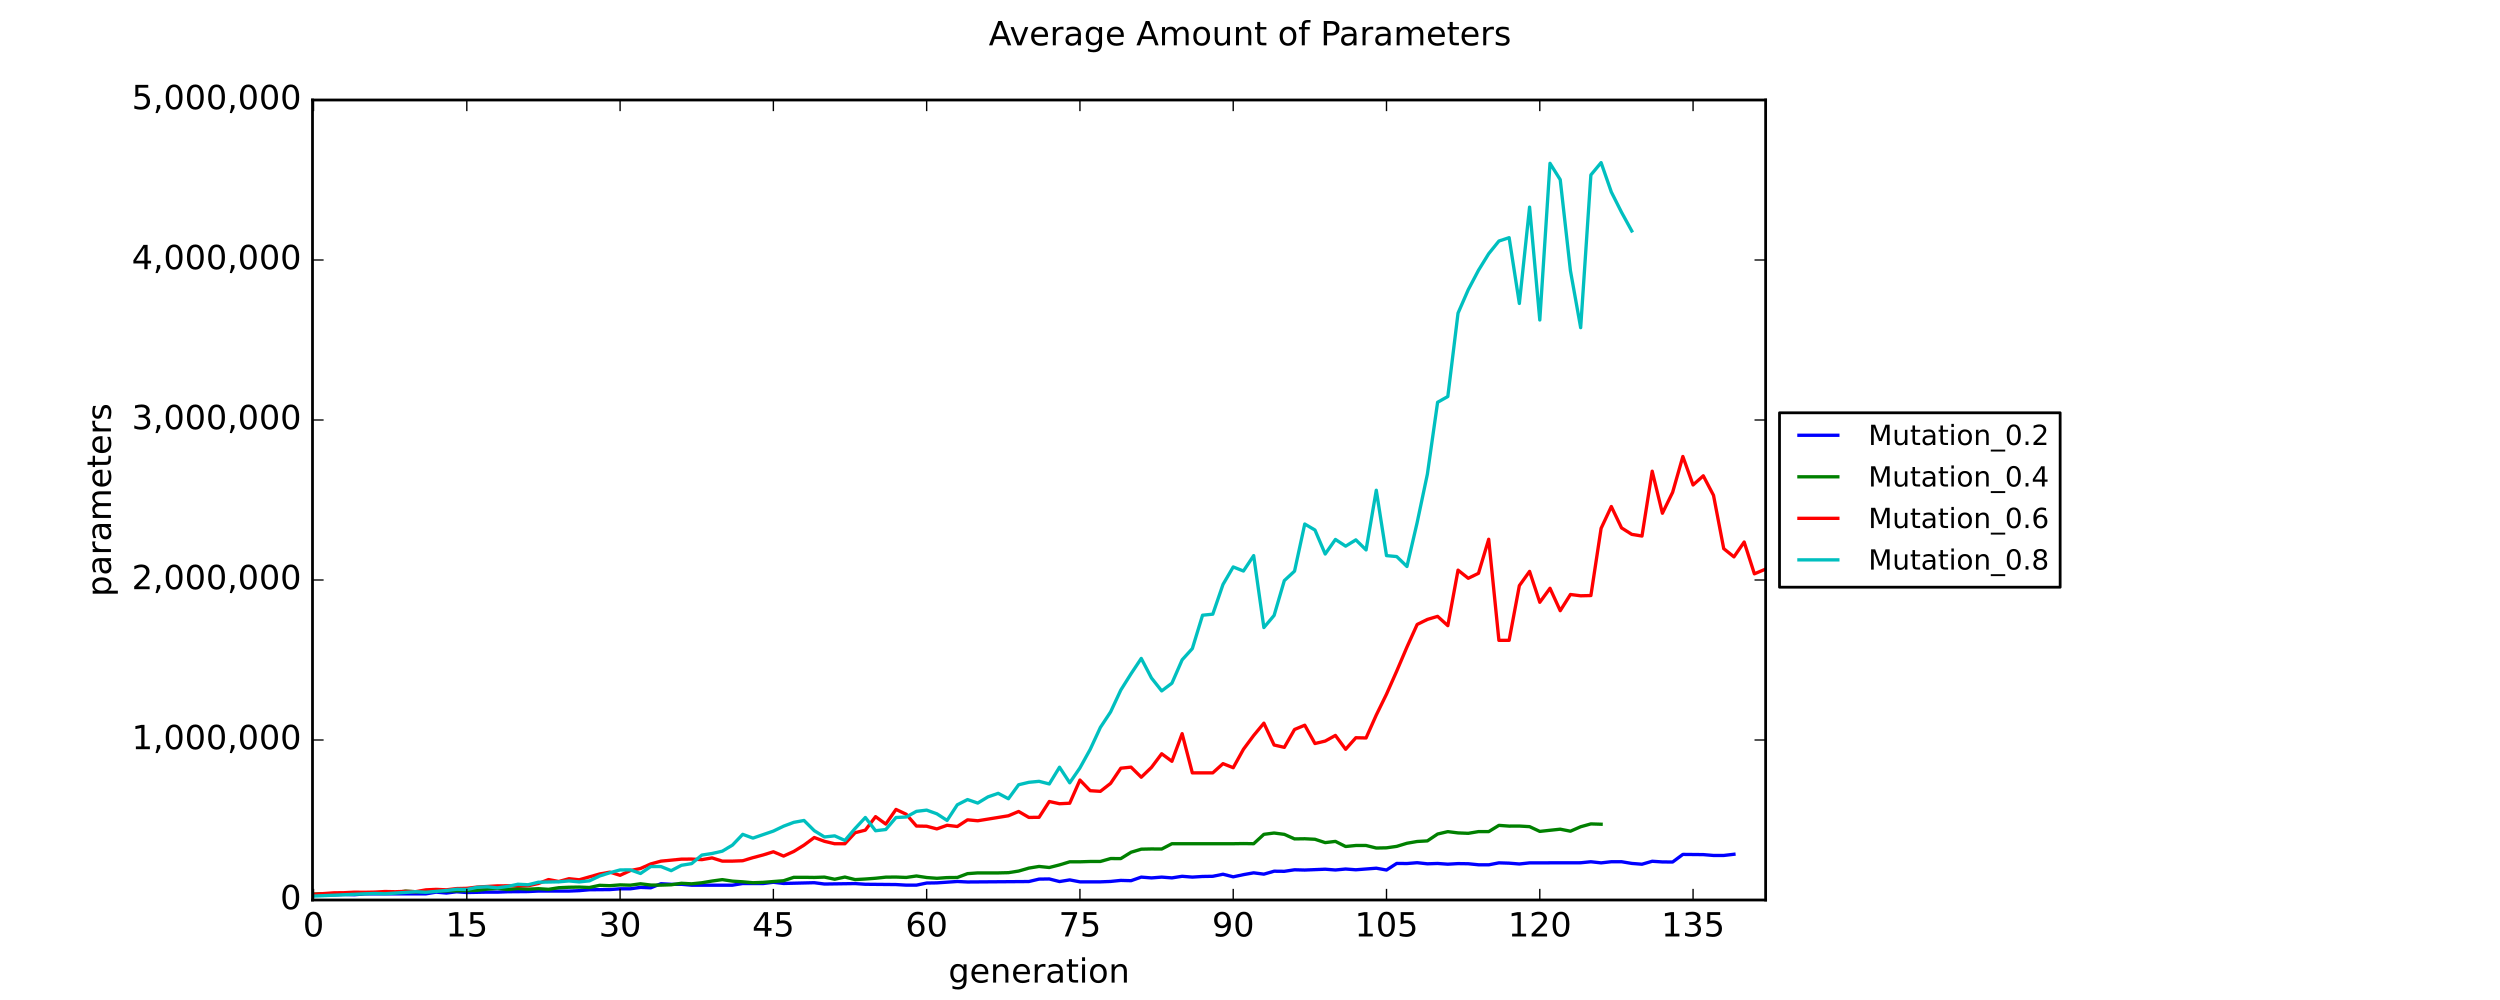 <?xml version="1.0" encoding="utf-8" standalone="no"?>
<!DOCTYPE svg PUBLIC "-//W3C//DTD SVG 1.1//EN"
  "http://www.w3.org/Graphics/SVG/1.1/DTD/svg11.dtd">
<!-- Created with matplotlib (https://matplotlib.org/) -->
<svg height="360pt" version="1.1" viewBox="0 0 900 360" width="900pt" xmlns="http://www.w3.org/2000/svg" xmlns:xlink="http://www.w3.org/1999/xlink">
 <defs>
  <style type="text/css">
*{stroke-linecap:butt;stroke-linejoin:round;}
  </style>
 </defs>
 <g id="figure_1">
  <g id="patch_1">
   <path d="M 0 360 
L 900 360 
L 900 0 
L 0 0 
z
" style="fill:#ffffff;"/>
  </g>
  <g id="axes_1">
   <g id="patch_2">
    <path d="M 112.5 324 
L 635.625 324 
L 635.625 36 
L 112.5 36 
z
" style="fill:#ffffff;"/>
   </g>
   <g id="line2d_1">
    <path clip-path="url(#pdfc9d9189a)" d="M 112.868 322.205 
L 116.547 322.006 
L 120.225 322.122 
L 123.904 321.995 
L 127.583 322.112 
L 131.262 321.791 
L 153.335 321.785 
L 157.013 321.168 
L 160.692 321.499 
L 164.371 321.039 
L 168.05 321.307 
L 175.407 321.159 
L 179.086 321.174 
L 182.765 321.026 
L 190.123 320.96 
L 193.801 320.782 
L 201.159 320.789 
L 204.838 320.782 
L 208.517 320.634 
L 212.195 320.312 
L 219.553 320.248 
L 223.232 319.971 
L 226.911 319.971 
L 230.589 319.453 
L 234.268 319.609 
L 237.947 318.14 
L 241.626 318.35 
L 245.305 318.35 
L 248.983 318.668 
L 263.699 318.66 
L 267.377 318.069 
L 274.735 318.075 
L 278.414 317.621 
L 282.093 318.044 
L 293.129 317.775 
L 296.808 318.25 
L 307.844 318.088 
L 311.523 318.334 
L 322.559 318.439 
L 326.238 318.65 
L 329.917 318.65 
L 333.596 317.892 
L 337.275 317.832 
L 344.632 317.335 
L 348.311 317.515 
L 370.384 317.351 
L 374.062 316.479 
L 377.741 316.423 
L 381.42 317.359 
L 385.099 316.763 
L 388.778 317.467 
L 396.135 317.467 
L 399.814 317.317 
L 403.493 316.945 
L 407.172 317.051 
L 410.85 315.76 
L 414.529 316.051 
L 418.208 315.76 
L 421.887 316.041 
L 425.566 315.464 
L 429.244 315.76 
L 432.923 315.527 
L 436.602 315.465 
L 440.281 314.725 
L 443.96 315.655 
L 447.638 314.875 
L 451.317 314.22 
L 454.996 314.693 
L 458.675 313.636 
L 462.354 313.676 
L 466.032 313.122 
L 469.711 313.218 
L 477.069 312.914 
L 480.748 313.192 
L 484.426 312.845 
L 488.105 313.12 
L 495.463 312.556 
L 499.142 313.206 
L 502.82 310.833 
L 506.499 310.872 
L 510.178 310.575 
L 513.857 310.971 
L 517.536 310.848 
L 521.214 311.106 
L 524.893 310.897 
L 528.572 310.95 
L 532.251 311.32 
L 535.93 311.339 
L 539.608 310.625 
L 543.287 310.74 
L 546.966 311.032 
L 550.645 310.635 
L 569.039 310.595 
L 572.718 310.233 
L 576.396 310.634 
L 580.075 310.222 
L 583.754 310.222 
L 587.433 310.832 
L 591.112 311.119 
L 594.79 310.055 
L 598.469 310.295 
L 602.148 310.324 
L 605.827 307.587 
L 613.184 307.659 
L 616.863 307.967 
L 620.542 307.967 
L 624.221 307.534 
L 624.221 307.534 
" style="fill:none;stroke:#0000ff;stroke-linecap:square;stroke-width:1.2;"/>
   </g>
   <g id="line2d_2">
    <path clip-path="url(#pdfc9d9189a)" d="M 112.868 321.877 
L 116.547 321.721 
L 120.225 321.733 
L 123.904 321.799 
L 127.583 321.747 
L 131.262 321.657 
L 134.941 321.546 
L 138.619 321.489 
L 142.298 321.375 
L 145.977 320.792 
L 149.656 321.033 
L 153.335 320.891 
L 157.013 320.692 
L 160.692 320.742 
L 164.371 320.687 
L 168.05 320.627 
L 171.729 320.544 
L 175.407 320.098 
L 179.086 319.863 
L 182.765 320.208 
L 186.444 319.896 
L 190.123 320.103 
L 193.801 319.926 
L 197.48 320.156 
L 201.159 319.582 
L 204.838 319.413 
L 208.517 319.352 
L 212.195 319.498 
L 215.874 318.714 
L 219.553 318.851 
L 223.232 318.558 
L 226.911 318.666 
L 230.589 318.162 
L 234.268 318.612 
L 237.947 318.648 
L 241.626 318.521 
L 245.305 317.98 
L 248.983 318.173 
L 252.662 317.795 
L 256.341 317.174 
L 260.02 316.666 
L 263.699 317.21 
L 267.377 317.45 
L 271.056 317.782 
L 274.735 317.65 
L 278.414 317.35 
L 282.093 317.062 
L 285.771 315.83 
L 289.45 315.83 
L 293.129 315.88 
L 296.808 315.76 
L 300.487 316.524 
L 304.165 315.738 
L 307.844 316.653 
L 311.523 316.444 
L 315.202 316.171 
L 318.881 315.775 
L 322.559 315.74 
L 326.238 315.881 
L 329.917 315.352 
L 333.596 315.905 
L 337.275 316.187 
L 340.953 315.929 
L 344.632 315.892 
L 348.311 314.509 
L 351.99 314.249 
L 355.669 314.249 
L 359.347 314.249 
L 363.026 314.159 
L 366.705 313.582 
L 370.384 312.516 
L 374.062 311.921 
L 377.741 312.3 
L 381.42 311.365 
L 385.099 310.251 
L 388.778 310.251 
L 392.456 310.133 
L 396.135 310.124 
L 399.814 309.081 
L 403.493 309.09 
L 407.172 306.81 
L 410.85 305.703 
L 414.529 305.62 
L 418.208 305.652 
L 421.887 303.74 
L 425.566 303.74 
L 429.244 303.74 
L 432.923 303.74 
L 436.602 303.74 
L 440.281 303.74 
L 443.96 303.74 
L 447.638 303.684 
L 451.317 303.74 
L 454.996 300.36 
L 458.675 299.888 
L 462.354 300.368 
L 466.032 302.006 
L 469.711 301.951 
L 473.39 302.138 
L 477.069 303.339 
L 480.748 302.903 
L 484.426 304.74 
L 488.105 304.376 
L 491.784 304.376 
L 495.463 305.291 
L 499.142 305.214 
L 502.82 304.693 
L 506.499 303.574 
L 510.178 302.935 
L 513.857 302.72 
L 517.536 300.249 
L 521.214 299.387 
L 524.893 299.847 
L 528.572 299.997 
L 532.251 299.376 
L 535.93 299.385 
L 539.608 297.132 
L 543.287 297.398 
L 546.966 297.38 
L 550.645 297.591 
L 554.324 299.303 
L 558.002 298.9 
L 561.681 298.507 
L 565.36 299.233 
L 569.039 297.629 
L 572.718 296.607 
L 576.396 296.723 
" style="fill:none;stroke:#008000;stroke-linecap:square;stroke-width:1.2;"/>
   </g>
   <g id="line2d_3">
    <path clip-path="url(#pdfc9d9189a)" d="M 112.868 321.963 
L 120.225 321.415 
L 123.904 321.372 
L 127.583 321.186 
L 131.262 321.224 
L 134.941 321.148 
L 138.619 320.947 
L 142.298 321.021 
L 145.977 320.898 
L 149.656 321.003 
L 153.335 320.348 
L 157.013 320.173 
L 160.692 320.334 
L 164.371 319.888 
L 168.05 319.804 
L 171.729 319.35 
L 179.086 318.911 
L 190.123 318.865 
L 193.801 318.072 
L 197.48 316.64 
L 201.159 317.341 
L 204.838 316.331 
L 208.517 316.724 
L 215.874 314.631 
L 219.553 313.969 
L 223.232 315.107 
L 226.911 313.409 
L 230.589 312.658 
L 234.268 311.014 
L 237.947 310.013 
L 245.305 309.295 
L 248.983 309.266 
L 252.662 309.47 
L 256.341 308.843 
L 260.02 310.003 
L 263.699 310.003 
L 267.377 309.865 
L 271.056 308.754 
L 274.735 307.781 
L 278.414 306.638 
L 282.093 308.186 
L 285.771 306.516 
L 289.45 304.242 
L 293.129 301.508 
L 296.808 302.878 
L 300.487 303.751 
L 304.165 303.751 
L 307.844 299.773 
L 311.523 298.853 
L 315.202 293.994 
L 318.881 296.671 
L 322.559 291.394 
L 326.238 293.128 
L 329.917 297.376 
L 333.596 297.446 
L 337.275 298.408 
L 340.953 297.098 
L 344.632 297.538 
L 348.311 295.136 
L 351.99 295.475 
L 363.026 293.68 
L 366.705 292.13 
L 370.384 294.266 
L 374.062 294.231 
L 377.741 288.541 
L 381.42 289.343 
L 385.099 289.159 
L 388.778 280.818 
L 392.456 284.651 
L 396.135 284.884 
L 399.814 282.012 
L 403.493 276.555 
L 407.172 276.168 
L 410.85 279.799 
L 414.529 276.258 
L 418.208 271.353 
L 421.887 274.069 
L 425.566 264.125 
L 429.244 278.24 
L 436.602 278.223 
L 440.281 274.913 
L 443.96 276.375 
L 447.638 269.735 
L 451.317 264.779 
L 454.996 260.343 
L 458.675 268.203 
L 462.354 269.049 
L 466.032 262.613 
L 469.711 261.077 
L 473.39 267.667 
L 477.069 266.785 
L 480.748 264.753 
L 484.426 269.742 
L 488.105 265.584 
L 491.784 265.665 
L 495.463 257.404 
L 499.142 249.894 
L 502.82 241.59 
L 506.499 232.951 
L 510.178 224.806 
L 513.857 222.992 
L 517.536 221.889 
L 521.214 225.232 
L 524.893 205.255 
L 528.572 208.182 
L 532.251 206.401 
L 535.93 194.136 
L 539.608 230.526 
L 543.287 230.519 
L 546.966 210.834 
L 550.645 205.7 
L 554.324 216.822 
L 558.002 211.782 
L 561.681 219.855 
L 565.36 214.017 
L 569.039 214.485 
L 572.718 214.396 
L 576.396 190.203 
L 580.075 182.353 
L 583.754 190.046 
L 587.433 192.368 
L 591.112 192.977 
L 594.79 169.638 
L 598.469 184.763 
L 602.148 177.222 
L 605.827 164.339 
L 609.506 174.585 
L 613.184 171.289 
L 616.863 178.319 
L 620.542 197.514 
L 624.221 200.473 
L 627.9 195.13 
L 631.578 206.573 
L 635.257 205.032 
L 635.257 205.032 
" style="fill:none;stroke:#ff0000;stroke-linecap:square;stroke-width:1.2;"/>
   </g>
   <g id="line2d_4">
    <path clip-path="url(#pdfc9d9189a)" d="M 112.868 322.596 
L 131.262 321.774 
L 134.941 321.661 
L 138.619 321.759 
L 149.656 321.024 
L 153.335 321.215 
L 160.692 320.584 
L 164.371 320.131 
L 168.05 320.211 
L 171.729 319.437 
L 175.407 319.249 
L 179.086 319.629 
L 182.765 319.114 
L 186.444 318.327 
L 190.123 318.506 
L 193.801 317.601 
L 201.159 317.458 
L 204.838 317.141 
L 208.517 317.488 
L 212.195 317.109 
L 215.874 315.353 
L 219.553 314.191 
L 223.232 313.176 
L 226.911 313.148 
L 230.589 314.453 
L 234.268 311.953 
L 237.947 311.965 
L 241.626 313.433 
L 245.305 311.51 
L 248.983 310.905 
L 252.662 307.826 
L 256.341 307.253 
L 260.02 306.429 
L 263.699 304.226 
L 267.377 300.365 
L 271.056 301.722 
L 278.414 299.191 
L 282.093 297.422 
L 285.771 296.042 
L 289.45 295.372 
L 293.129 299.04 
L 296.808 301.307 
L 300.487 300.909 
L 304.165 302.555 
L 307.844 298.244 
L 311.523 294.3 
L 315.202 299.065 
L 318.881 298.629 
L 322.559 294.301 
L 326.238 294.116 
L 329.917 292.086 
L 333.596 291.642 
L 337.275 292.971 
L 340.953 295.355 
L 344.632 289.718 
L 348.311 287.845 
L 351.99 289.105 
L 355.669 286.877 
L 359.347 285.599 
L 363.026 287.546 
L 366.705 282.514 
L 370.384 281.633 
L 374.062 281.278 
L 377.741 282.221 
L 381.42 276.201 
L 385.099 281.806 
L 388.778 276.446 
L 392.456 269.804 
L 396.135 261.874 
L 399.814 256.296 
L 403.493 248.417 
L 407.172 242.56 
L 410.85 237.035 
L 414.529 244.077 
L 418.208 248.724 
L 421.887 245.952 
L 425.566 237.551 
L 429.244 233.477 
L 432.923 221.48 
L 436.602 221.099 
L 440.281 210.398 
L 443.96 204.102 
L 447.638 205.567 
L 451.317 200.023 
L 454.996 225.917 
L 458.675 221.551 
L 462.354 209.013 
L 466.032 205.609 
L 469.711 188.647 
L 473.39 190.813 
L 477.069 199.442 
L 480.748 194.202 
L 484.426 196.611 
L 488.105 194.353 
L 491.784 197.969 
L 495.463 176.492 
L 499.142 200.02 
L 502.82 200.367 
L 506.499 203.938 
L 510.178 188.109 
L 513.857 170.698 
L 517.536 144.822 
L 521.214 142.746 
L 524.893 112.724 
L 528.572 104.291 
L 532.251 97.306 
L 535.93 91.339 
L 539.608 86.774 
L 543.287 85.563 
L 546.966 109.236 
L 550.645 74.57 
L 554.324 115.193 
L 558.002 58.798 
L 561.681 64.678 
L 565.36 97.479 
L 569.039 117.948 
L 572.718 62.974 
L 576.396 58.551 
L 580.075 69.121 
L 583.754 76.424 
L 587.433 83.135 
L 587.433 83.135 
" style="fill:none;stroke:#00bfbf;stroke-linecap:square;stroke-width:1.2;"/>
   </g>
   <g id="patch_3">
    <path d="M 112.5 324 
L 112.5 36 
" style="fill:none;stroke:#000000;stroke-linecap:square;stroke-linejoin:miter;"/>
   </g>
   <g id="patch_4">
    <path d="M 635.625 324 
L 635.625 36 
" style="fill:none;stroke:#000000;stroke-linecap:square;stroke-linejoin:miter;"/>
   </g>
   <g id="patch_5">
    <path d="M 112.5 324 
L 635.625 324 
" style="fill:none;stroke:#000000;stroke-linecap:square;stroke-linejoin:miter;"/>
   </g>
   <g id="patch_6">
    <path d="M 112.5 36 
L 635.625 36 
" style="fill:none;stroke:#000000;stroke-linecap:square;stroke-linejoin:miter;"/>
   </g>
   <g id="matplotlib.axis_1">
    <g id="xtick_1">
     <g id="line2d_5">
      <defs>
       <path d="M 0 0 
L 0 -4 
" id="m0ec2e1ab84" style="stroke:#000000;stroke-width:0.5;"/>
      </defs>
      <g>
       <use style="stroke:#000000;stroke-width:0.5;" x="112.868" xlink:href="#m0ec2e1ab84" y="324"/>
      </g>
     </g>
     <g id="line2d_6">
      <defs>
       <path d="M 0 0 
L 0 4 
" id="m2a62e73810" style="stroke:#000000;stroke-width:0.5;"/>
      </defs>
      <g>
       <use style="stroke:#000000;stroke-width:0.5;" x="112.868" xlink:href="#m2a62e73810" y="36"/>
      </g>
     </g>
     <g id="text_1">
      <!-- 0 -->
      <defs>
       <path d="M 31.781 66.406 
Q 24.172 66.406 20.328 58.906 
Q 16.5 51.422 16.5 36.375 
Q 16.5 21.391 20.328 13.891 
Q 24.172 6.391 31.781 6.391 
Q 39.453 6.391 43.281 13.891 
Q 47.125 21.391 47.125 36.375 
Q 47.125 51.422 43.281 58.906 
Q 39.453 66.406 31.781 66.406 
z
M 31.781 74.219 
Q 44.047 74.219 50.516 64.516 
Q 56.984 54.828 56.984 36.375 
Q 56.984 17.969 50.516 8.266 
Q 44.047 -1.422 31.781 -1.422 
Q 19.531 -1.422 13.062 8.266 
Q 6.594 17.969 6.594 36.375 
Q 6.594 54.828 13.062 64.516 
Q 19.531 74.219 31.781 74.219 
z
" id="DejaVuSans-48"/>
      </defs>
      <g transform="translate(109.05 337.118)scale(0.12 -0.12)">
       <use xlink:href="#DejaVuSans-48"/>
      </g>
     </g>
    </g>
    <g id="xtick_2">
     <g id="line2d_7">
      <g>
       <use style="stroke:#000000;stroke-width:0.5;" x="168.05" xlink:href="#m0ec2e1ab84" y="324"/>
      </g>
     </g>
     <g id="line2d_8">
      <g>
       <use style="stroke:#000000;stroke-width:0.5;" x="168.05" xlink:href="#m2a62e73810" y="36"/>
      </g>
     </g>
     <g id="text_2">
      <!-- 15 -->
      <defs>
       <path d="M 12.406 8.297 
L 28.516 8.297 
L 28.516 63.922 
L 10.984 60.406 
L 10.984 69.391 
L 28.422 72.906 
L 38.281 72.906 
L 38.281 8.297 
L 54.391 8.297 
L 54.391 0 
L 12.406 0 
z
" id="DejaVuSans-49"/>
       <path d="M 10.797 72.906 
L 49.516 72.906 
L 49.516 64.594 
L 19.828 64.594 
L 19.828 46.734 
Q 21.969 47.469 24.109 47.828 
Q 26.266 48.188 28.422 48.188 
Q 40.625 48.188 47.75 41.5 
Q 54.891 34.812 54.891 23.391 
Q 54.891 11.625 47.562 5.094 
Q 40.234 -1.422 26.906 -1.422 
Q 22.312 -1.422 17.547 -0.641 
Q 12.797 0.141 7.719 1.703 
L 7.719 11.625 
Q 12.109 9.234 16.797 8.062 
Q 21.484 6.891 26.703 6.891 
Q 35.156 6.891 40.078 11.328 
Q 45.016 15.766 45.016 23.391 
Q 45.016 31 40.078 35.438 
Q 35.156 39.891 26.703 39.891 
Q 22.75 39.891 18.812 39.016 
Q 14.891 38.141 10.797 36.281 
z
" id="DejaVuSans-53"/>
      </defs>
      <g transform="translate(160.415 337.118)scale(0.12 -0.12)">
       <use xlink:href="#DejaVuSans-49"/>
       <use x="63.623" xlink:href="#DejaVuSans-53"/>
      </g>
     </g>
    </g>
    <g id="xtick_3">
     <g id="line2d_9">
      <g>
       <use style="stroke:#000000;stroke-width:0.5;" x="223.232" xlink:href="#m0ec2e1ab84" y="324"/>
      </g>
     </g>
     <g id="line2d_10">
      <g>
       <use style="stroke:#000000;stroke-width:0.5;" x="223.232" xlink:href="#m2a62e73810" y="36"/>
      </g>
     </g>
     <g id="text_3">
      <!-- 30 -->
      <defs>
       <path d="M 40.578 39.312 
Q 47.656 37.797 51.625 33 
Q 55.609 28.219 55.609 21.188 
Q 55.609 10.406 48.188 4.484 
Q 40.766 -1.422 27.094 -1.422 
Q 22.516 -1.422 17.656 -0.516 
Q 12.797 0.391 7.625 2.203 
L 7.625 11.719 
Q 11.719 9.328 16.594 8.109 
Q 21.484 6.891 26.812 6.891 
Q 36.078 6.891 40.938 10.547 
Q 45.797 14.203 45.797 21.188 
Q 45.797 27.641 41.281 31.266 
Q 36.766 34.906 28.719 34.906 
L 20.219 34.906 
L 20.219 43.016 
L 29.109 43.016 
Q 36.375 43.016 40.234 45.922 
Q 44.094 48.828 44.094 54.297 
Q 44.094 59.906 40.109 62.906 
Q 36.141 65.922 28.719 65.922 
Q 24.656 65.922 20.016 65.031 
Q 15.375 64.156 9.812 62.312 
L 9.812 71.094 
Q 15.438 72.656 20.344 73.438 
Q 25.25 74.219 29.594 74.219 
Q 40.828 74.219 47.359 69.109 
Q 53.906 64.016 53.906 55.328 
Q 53.906 49.266 50.438 45.094 
Q 46.969 40.922 40.578 39.312 
z
" id="DejaVuSans-51"/>
      </defs>
      <g transform="translate(215.597 337.118)scale(0.12 -0.12)">
       <use xlink:href="#DejaVuSans-51"/>
       <use x="63.623" xlink:href="#DejaVuSans-48"/>
      </g>
     </g>
    </g>
    <g id="xtick_4">
     <g id="line2d_11">
      <g>
       <use style="stroke:#000000;stroke-width:0.5;" x="278.414" xlink:href="#m0ec2e1ab84" y="324"/>
      </g>
     </g>
     <g id="line2d_12">
      <g>
       <use style="stroke:#000000;stroke-width:0.5;" x="278.414" xlink:href="#m2a62e73810" y="36"/>
      </g>
     </g>
     <g id="text_4">
      <!-- 45 -->
      <defs>
       <path d="M 37.797 64.312 
L 12.891 25.391 
L 37.797 25.391 
z
M 35.203 72.906 
L 47.609 72.906 
L 47.609 25.391 
L 58.016 25.391 
L 58.016 17.188 
L 47.609 17.188 
L 47.609 0 
L 37.797 0 
L 37.797 17.188 
L 4.891 17.188 
L 4.891 26.703 
z
" id="DejaVuSans-52"/>
      </defs>
      <g transform="translate(270.779 337.118)scale(0.12 -0.12)">
       <use xlink:href="#DejaVuSans-52"/>
       <use x="63.623" xlink:href="#DejaVuSans-53"/>
      </g>
     </g>
    </g>
    <g id="xtick_5">
     <g id="line2d_13">
      <g>
       <use style="stroke:#000000;stroke-width:0.5;" x="333.596" xlink:href="#m0ec2e1ab84" y="324"/>
      </g>
     </g>
     <g id="line2d_14">
      <g>
       <use style="stroke:#000000;stroke-width:0.5;" x="333.596" xlink:href="#m2a62e73810" y="36"/>
      </g>
     </g>
     <g id="text_5">
      <!-- 60 -->
      <defs>
       <path d="M 33.016 40.375 
Q 26.375 40.375 22.484 35.828 
Q 18.609 31.297 18.609 23.391 
Q 18.609 15.531 22.484 10.953 
Q 26.375 6.391 33.016 6.391 
Q 39.656 6.391 43.531 10.953 
Q 47.406 15.531 47.406 23.391 
Q 47.406 31.297 43.531 35.828 
Q 39.656 40.375 33.016 40.375 
z
M 52.594 71.297 
L 52.594 62.312 
Q 48.875 64.062 45.094 64.984 
Q 41.312 65.922 37.594 65.922 
Q 27.828 65.922 22.672 59.328 
Q 17.531 52.734 16.797 39.406 
Q 19.672 43.656 24.016 45.922 
Q 28.375 48.188 33.594 48.188 
Q 44.578 48.188 50.953 41.516 
Q 57.328 34.859 57.328 23.391 
Q 57.328 12.156 50.688 5.359 
Q 44.047 -1.422 33.016 -1.422 
Q 20.359 -1.422 13.672 8.266 
Q 6.984 17.969 6.984 36.375 
Q 6.984 53.656 15.188 63.938 
Q 23.391 74.219 37.203 74.219 
Q 40.922 74.219 44.703 73.484 
Q 48.484 72.75 52.594 71.297 
z
" id="DejaVuSans-54"/>
      </defs>
      <g transform="translate(325.961 337.118)scale(0.12 -0.12)">
       <use xlink:href="#DejaVuSans-54"/>
       <use x="63.623" xlink:href="#DejaVuSans-48"/>
      </g>
     </g>
    </g>
    <g id="xtick_6">
     <g id="line2d_15">
      <g>
       <use style="stroke:#000000;stroke-width:0.5;" x="388.778" xlink:href="#m0ec2e1ab84" y="324"/>
      </g>
     </g>
     <g id="line2d_16">
      <g>
       <use style="stroke:#000000;stroke-width:0.5;" x="388.778" xlink:href="#m2a62e73810" y="36"/>
      </g>
     </g>
     <g id="text_6">
      <!-- 75 -->
      <defs>
       <path d="M 8.203 72.906 
L 55.078 72.906 
L 55.078 68.703 
L 28.609 0 
L 18.312 0 
L 43.219 64.594 
L 8.203 64.594 
z
" id="DejaVuSans-55"/>
      </defs>
      <g transform="translate(381.143 337.118)scale(0.12 -0.12)">
       <use xlink:href="#DejaVuSans-55"/>
       <use x="63.623" xlink:href="#DejaVuSans-53"/>
      </g>
     </g>
    </g>
    <g id="xtick_7">
     <g id="line2d_17">
      <g>
       <use style="stroke:#000000;stroke-width:0.5;" x="443.96" xlink:href="#m0ec2e1ab84" y="324"/>
      </g>
     </g>
     <g id="line2d_18">
      <g>
       <use style="stroke:#000000;stroke-width:0.5;" x="443.96" xlink:href="#m2a62e73810" y="36"/>
      </g>
     </g>
     <g id="text_7">
      <!-- 90 -->
      <defs>
       <path d="M 10.984 1.516 
L 10.984 10.5 
Q 14.703 8.734 18.5 7.812 
Q 22.312 6.891 25.984 6.891 
Q 35.75 6.891 40.891 13.453 
Q 46.047 20.016 46.781 33.406 
Q 43.953 29.203 39.594 26.953 
Q 35.25 24.703 29.984 24.703 
Q 19.047 24.703 12.672 31.312 
Q 6.297 37.938 6.297 49.422 
Q 6.297 60.641 12.938 67.422 
Q 19.578 74.219 30.609 74.219 
Q 43.266 74.219 49.922 64.516 
Q 56.594 54.828 56.594 36.375 
Q 56.594 19.141 48.406 8.859 
Q 40.234 -1.422 26.422 -1.422 
Q 22.703 -1.422 18.891 -0.688 
Q 15.094 0.047 10.984 1.516 
z
M 30.609 32.422 
Q 37.25 32.422 41.125 36.953 
Q 45.016 41.5 45.016 49.422 
Q 45.016 57.281 41.125 61.844 
Q 37.25 66.406 30.609 66.406 
Q 23.969 66.406 20.094 61.844 
Q 16.219 57.281 16.219 49.422 
Q 16.219 41.5 20.094 36.953 
Q 23.969 32.422 30.609 32.422 
z
" id="DejaVuSans-57"/>
      </defs>
      <g transform="translate(436.325 337.118)scale(0.12 -0.12)">
       <use xlink:href="#DejaVuSans-57"/>
       <use x="63.623" xlink:href="#DejaVuSans-48"/>
      </g>
     </g>
    </g>
    <g id="xtick_8">
     <g id="line2d_19">
      <g>
       <use style="stroke:#000000;stroke-width:0.5;" x="499.142" xlink:href="#m0ec2e1ab84" y="324"/>
      </g>
     </g>
     <g id="line2d_20">
      <g>
       <use style="stroke:#000000;stroke-width:0.5;" x="499.142" xlink:href="#m2a62e73810" y="36"/>
      </g>
     </g>
     <g id="text_8">
      <!-- 105 -->
      <g transform="translate(487.689 337.118)scale(0.12 -0.12)">
       <use xlink:href="#DejaVuSans-49"/>
       <use x="63.623" xlink:href="#DejaVuSans-48"/>
       <use x="127.246" xlink:href="#DejaVuSans-53"/>
      </g>
     </g>
    </g>
    <g id="xtick_9">
     <g id="line2d_21">
      <g>
       <use style="stroke:#000000;stroke-width:0.5;" x="554.324" xlink:href="#m0ec2e1ab84" y="324"/>
      </g>
     </g>
     <g id="line2d_22">
      <g>
       <use style="stroke:#000000;stroke-width:0.5;" x="554.324" xlink:href="#m2a62e73810" y="36"/>
      </g>
     </g>
     <g id="text_9">
      <!-- 120 -->
      <defs>
       <path d="M 19.188 8.297 
L 53.609 8.297 
L 53.609 0 
L 7.328 0 
L 7.328 8.297 
Q 12.938 14.109 22.625 23.891 
Q 32.328 33.688 34.812 36.531 
Q 39.547 41.844 41.422 45.531 
Q 43.312 49.219 43.312 52.781 
Q 43.312 58.594 39.234 62.25 
Q 35.156 65.922 28.609 65.922 
Q 23.969 65.922 18.812 64.312 
Q 13.672 62.703 7.812 59.422 
L 7.812 69.391 
Q 13.766 71.781 18.938 73 
Q 24.125 74.219 28.422 74.219 
Q 39.75 74.219 46.484 68.547 
Q 53.219 62.891 53.219 53.422 
Q 53.219 48.922 51.531 44.891 
Q 49.859 40.875 45.406 35.406 
Q 44.188 33.984 37.641 27.219 
Q 31.109 20.453 19.188 8.297 
z
" id="DejaVuSans-50"/>
      </defs>
      <g transform="translate(542.871 337.118)scale(0.12 -0.12)">
       <use xlink:href="#DejaVuSans-49"/>
       <use x="63.623" xlink:href="#DejaVuSans-50"/>
       <use x="127.246" xlink:href="#DejaVuSans-48"/>
      </g>
     </g>
    </g>
    <g id="xtick_10">
     <g id="line2d_23">
      <g>
       <use style="stroke:#000000;stroke-width:0.5;" x="609.506" xlink:href="#m0ec2e1ab84" y="324"/>
      </g>
     </g>
     <g id="line2d_24">
      <g>
       <use style="stroke:#000000;stroke-width:0.5;" x="609.506" xlink:href="#m2a62e73810" y="36"/>
      </g>
     </g>
     <g id="text_10">
      <!-- 135 -->
      <g transform="translate(598.053 337.118)scale(0.12 -0.12)">
       <use xlink:href="#DejaVuSans-49"/>
       <use x="63.623" xlink:href="#DejaVuSans-51"/>
       <use x="127.246" xlink:href="#DejaVuSans-53"/>
      </g>
     </g>
    </g>
    <g id="text_11">
     <!-- generation -->
     <defs>
      <path d="M 45.406 27.984 
Q 45.406 37.75 41.375 43.109 
Q 37.359 48.484 30.078 48.484 
Q 22.859 48.484 18.828 43.109 
Q 14.797 37.75 14.797 27.984 
Q 14.797 18.266 18.828 12.891 
Q 22.859 7.516 30.078 7.516 
Q 37.359 7.516 41.375 12.891 
Q 45.406 18.266 45.406 27.984 
z
M 54.391 6.781 
Q 54.391 -7.172 48.188 -13.984 
Q 42 -20.797 29.203 -20.797 
Q 24.469 -20.797 20.266 -20.094 
Q 16.062 -19.391 12.109 -17.922 
L 12.109 -9.188 
Q 16.062 -11.328 19.922 -12.344 
Q 23.781 -13.375 27.781 -13.375 
Q 36.625 -13.375 41.016 -8.766 
Q 45.406 -4.156 45.406 5.172 
L 45.406 9.625 
Q 42.625 4.781 38.281 2.391 
Q 33.938 0 27.875 0 
Q 17.828 0 11.672 7.656 
Q 5.516 15.328 5.516 27.984 
Q 5.516 40.672 11.672 48.328 
Q 17.828 56 27.875 56 
Q 33.938 56 38.281 53.609 
Q 42.625 51.219 45.406 46.391 
L 45.406 54.688 
L 54.391 54.688 
z
" id="DejaVuSans-103"/>
      <path d="M 56.203 29.594 
L 56.203 25.203 
L 14.891 25.203 
Q 15.484 15.922 20.484 11.062 
Q 25.484 6.203 34.422 6.203 
Q 39.594 6.203 44.453 7.469 
Q 49.312 8.734 54.109 11.281 
L 54.109 2.781 
Q 49.266 0.734 44.188 -0.344 
Q 39.109 -1.422 33.891 -1.422 
Q 20.797 -1.422 13.156 6.188 
Q 5.516 13.812 5.516 26.812 
Q 5.516 40.234 12.766 48.109 
Q 20.016 56 32.328 56 
Q 43.359 56 49.781 48.891 
Q 56.203 41.797 56.203 29.594 
z
M 47.219 32.234 
Q 47.125 39.594 43.094 43.984 
Q 39.062 48.391 32.422 48.391 
Q 24.906 48.391 20.391 44.141 
Q 15.875 39.891 15.188 32.172 
z
" id="DejaVuSans-101"/>
      <path d="M 54.891 33.016 
L 54.891 0 
L 45.906 0 
L 45.906 32.719 
Q 45.906 40.484 42.875 44.328 
Q 39.844 48.188 33.797 48.188 
Q 26.516 48.188 22.312 43.547 
Q 18.109 38.922 18.109 30.906 
L 18.109 0 
L 9.078 0 
L 9.078 54.688 
L 18.109 54.688 
L 18.109 46.188 
Q 21.344 51.125 25.703 53.562 
Q 30.078 56 35.797 56 
Q 45.219 56 50.047 50.172 
Q 54.891 44.344 54.891 33.016 
z
" id="DejaVuSans-110"/>
      <path d="M 41.109 46.297 
Q 39.594 47.172 37.812 47.578 
Q 36.031 48 33.891 48 
Q 26.266 48 22.188 43.047 
Q 18.109 38.094 18.109 28.812 
L 18.109 0 
L 9.078 0 
L 9.078 54.688 
L 18.109 54.688 
L 18.109 46.188 
Q 20.953 51.172 25.484 53.578 
Q 30.031 56 36.531 56 
Q 37.453 56 38.578 55.875 
Q 39.703 55.766 41.062 55.516 
z
" id="DejaVuSans-114"/>
      <path d="M 34.281 27.484 
Q 23.391 27.484 19.188 25 
Q 14.984 22.516 14.984 16.5 
Q 14.984 11.719 18.141 8.906 
Q 21.297 6.109 26.703 6.109 
Q 34.188 6.109 38.703 11.406 
Q 43.219 16.703 43.219 25.484 
L 43.219 27.484 
z
M 52.203 31.203 
L 52.203 0 
L 43.219 0 
L 43.219 8.297 
Q 40.141 3.328 35.547 0.953 
Q 30.953 -1.422 24.312 -1.422 
Q 15.922 -1.422 10.953 3.297 
Q 6 8.016 6 15.922 
Q 6 25.141 12.172 29.828 
Q 18.359 34.516 30.609 34.516 
L 43.219 34.516 
L 43.219 35.406 
Q 43.219 41.609 39.141 45 
Q 35.062 48.391 27.688 48.391 
Q 23 48.391 18.547 47.266 
Q 14.109 46.141 10.016 43.891 
L 10.016 52.203 
Q 14.938 54.109 19.578 55.047 
Q 24.219 56 28.609 56 
Q 40.484 56 46.344 49.844 
Q 52.203 43.703 52.203 31.203 
z
" id="DejaVuSans-97"/>
      <path d="M 18.312 70.219 
L 18.312 54.688 
L 36.812 54.688 
L 36.812 47.703 
L 18.312 47.703 
L 18.312 18.016 
Q 18.312 11.328 20.141 9.422 
Q 21.969 7.516 27.594 7.516 
L 36.812 7.516 
L 36.812 0 
L 27.594 0 
Q 17.188 0 13.234 3.875 
Q 9.281 7.766 9.281 18.016 
L 9.281 47.703 
L 2.688 47.703 
L 2.688 54.688 
L 9.281 54.688 
L 9.281 70.219 
z
" id="DejaVuSans-116"/>
      <path d="M 9.422 54.688 
L 18.406 54.688 
L 18.406 0 
L 9.422 0 
z
M 9.422 75.984 
L 18.406 75.984 
L 18.406 64.594 
L 9.422 64.594 
z
" id="DejaVuSans-105"/>
      <path d="M 30.609 48.391 
Q 23.391 48.391 19.188 42.75 
Q 14.984 37.109 14.984 27.297 
Q 14.984 17.484 19.156 11.844 
Q 23.344 6.203 30.609 6.203 
Q 37.797 6.203 41.984 11.859 
Q 46.188 17.531 46.188 27.297 
Q 46.188 37.016 41.984 42.703 
Q 37.797 48.391 30.609 48.391 
z
M 30.609 56 
Q 42.328 56 49.016 48.375 
Q 55.719 40.766 55.719 27.297 
Q 55.719 13.875 49.016 6.219 
Q 42.328 -1.422 30.609 -1.422 
Q 18.844 -1.422 12.172 6.219 
Q 5.516 13.875 5.516 27.297 
Q 5.516 40.766 12.172 48.375 
Q 18.844 56 30.609 56 
z
" id="DejaVuSans-111"/>
     </defs>
     <g transform="translate(341.431 353.732)scale(0.12 -0.12)">
      <use xlink:href="#DejaVuSans-103"/>
      <use x="63.477" xlink:href="#DejaVuSans-101"/>
      <use x="125" xlink:href="#DejaVuSans-110"/>
      <use x="188.379" xlink:href="#DejaVuSans-101"/>
      <use x="249.902" xlink:href="#DejaVuSans-114"/>
      <use x="291.016" xlink:href="#DejaVuSans-97"/>
      <use x="352.295" xlink:href="#DejaVuSans-116"/>
      <use x="391.504" xlink:href="#DejaVuSans-105"/>
      <use x="419.287" xlink:href="#DejaVuSans-111"/>
      <use x="480.469" xlink:href="#DejaVuSans-110"/>
     </g>
    </g>
   </g>
   <g id="matplotlib.axis_2">
    <g id="ytick_1">
     <g id="line2d_25">
      <defs>
       <path d="M 0 0 
L 4 0 
" id="m9e96b02908" style="stroke:#000000;stroke-width:0.5;"/>
      </defs>
      <g>
       <use style="stroke:#000000;stroke-width:0.5;" x="112.5" xlink:href="#m9e96b02908" y="324"/>
      </g>
     </g>
     <g id="line2d_26">
      <defs>
       <path d="M 0 0 
L -4 0 
" id="m149ab54b55" style="stroke:#000000;stroke-width:0.5;"/>
      </defs>
      <g>
       <use style="stroke:#000000;stroke-width:0.5;" x="635.625" xlink:href="#m149ab54b55" y="324"/>
      </g>
     </g>
     <g id="text_12">
      <!-- 0 -->
      <g transform="translate(100.865 327.311)scale(0.12 -0.12)">
       <use xlink:href="#DejaVuSans-48"/>
      </g>
     </g>
    </g>
    <g id="ytick_2">
     <g id="line2d_27">
      <g>
       <use style="stroke:#000000;stroke-width:0.5;" x="112.5" xlink:href="#m9e96b02908" y="266.4"/>
      </g>
     </g>
     <g id="line2d_28">
      <g>
       <use style="stroke:#000000;stroke-width:0.5;" x="635.625" xlink:href="#m149ab54b55" y="266.4"/>
      </g>
     </g>
     <g id="text_13">
      <!-- 1,000,000 -->
      <defs>
       <path d="M 11.719 12.406 
L 22.016 12.406 
L 22.016 4 
L 14.016 -11.625 
L 7.719 -11.625 
L 11.719 4 
z
" id="DejaVuSans-44"/>
      </defs>
      <g transform="translate(47.428 269.711)scale(0.12 -0.12)">
       <use xlink:href="#DejaVuSans-49"/>
       <use x="63.623" xlink:href="#DejaVuSans-44"/>
       <use x="95.41" xlink:href="#DejaVuSans-48"/>
       <use x="159.033" xlink:href="#DejaVuSans-48"/>
       <use x="222.656" xlink:href="#DejaVuSans-48"/>
       <use x="286.279" xlink:href="#DejaVuSans-44"/>
       <use x="318.066" xlink:href="#DejaVuSans-48"/>
       <use x="381.689" xlink:href="#DejaVuSans-48"/>
       <use x="445.312" xlink:href="#DejaVuSans-48"/>
      </g>
     </g>
    </g>
    <g id="ytick_3">
     <g id="line2d_29">
      <g>
       <use style="stroke:#000000;stroke-width:0.5;" x="112.5" xlink:href="#m9e96b02908" y="208.8"/>
      </g>
     </g>
     <g id="line2d_30">
      <g>
       <use style="stroke:#000000;stroke-width:0.5;" x="635.625" xlink:href="#m149ab54b55" y="208.8"/>
      </g>
     </g>
     <g id="text_14">
      <!-- 2,000,000 -->
      <g transform="translate(47.428 212.111)scale(0.12 -0.12)">
       <use xlink:href="#DejaVuSans-50"/>
       <use x="63.623" xlink:href="#DejaVuSans-44"/>
       <use x="95.41" xlink:href="#DejaVuSans-48"/>
       <use x="159.033" xlink:href="#DejaVuSans-48"/>
       <use x="222.656" xlink:href="#DejaVuSans-48"/>
       <use x="286.279" xlink:href="#DejaVuSans-44"/>
       <use x="318.066" xlink:href="#DejaVuSans-48"/>
       <use x="381.689" xlink:href="#DejaVuSans-48"/>
       <use x="445.312" xlink:href="#DejaVuSans-48"/>
      </g>
     </g>
    </g>
    <g id="ytick_4">
     <g id="line2d_31">
      <g>
       <use style="stroke:#000000;stroke-width:0.5;" x="112.5" xlink:href="#m9e96b02908" y="151.2"/>
      </g>
     </g>
     <g id="line2d_32">
      <g>
       <use style="stroke:#000000;stroke-width:0.5;" x="635.625" xlink:href="#m149ab54b55" y="151.2"/>
      </g>
     </g>
     <g id="text_15">
      <!-- 3,000,000 -->
      <g transform="translate(47.428 154.511)scale(0.12 -0.12)">
       <use xlink:href="#DejaVuSans-51"/>
       <use x="63.623" xlink:href="#DejaVuSans-44"/>
       <use x="95.41" xlink:href="#DejaVuSans-48"/>
       <use x="159.033" xlink:href="#DejaVuSans-48"/>
       <use x="222.656" xlink:href="#DejaVuSans-48"/>
       <use x="286.279" xlink:href="#DejaVuSans-44"/>
       <use x="318.066" xlink:href="#DejaVuSans-48"/>
       <use x="381.689" xlink:href="#DejaVuSans-48"/>
       <use x="445.312" xlink:href="#DejaVuSans-48"/>
      </g>
     </g>
    </g>
    <g id="ytick_5">
     <g id="line2d_33">
      <g>
       <use style="stroke:#000000;stroke-width:0.5;" x="112.5" xlink:href="#m9e96b02908" y="93.6"/>
      </g>
     </g>
     <g id="line2d_34">
      <g>
       <use style="stroke:#000000;stroke-width:0.5;" x="635.625" xlink:href="#m149ab54b55" y="93.6"/>
      </g>
     </g>
     <g id="text_16">
      <!-- 4,000,000 -->
      <g transform="translate(47.428 96.911)scale(0.12 -0.12)">
       <use xlink:href="#DejaVuSans-52"/>
       <use x="63.623" xlink:href="#DejaVuSans-44"/>
       <use x="95.41" xlink:href="#DejaVuSans-48"/>
       <use x="159.033" xlink:href="#DejaVuSans-48"/>
       <use x="222.656" xlink:href="#DejaVuSans-48"/>
       <use x="286.279" xlink:href="#DejaVuSans-44"/>
       <use x="318.066" xlink:href="#DejaVuSans-48"/>
       <use x="381.689" xlink:href="#DejaVuSans-48"/>
       <use x="445.312" xlink:href="#DejaVuSans-48"/>
      </g>
     </g>
    </g>
    <g id="ytick_6">
     <g id="line2d_35">
      <g>
       <use style="stroke:#000000;stroke-width:0.5;" x="112.5" xlink:href="#m9e96b02908" y="36"/>
      </g>
     </g>
     <g id="line2d_36">
      <g>
       <use style="stroke:#000000;stroke-width:0.5;" x="635.625" xlink:href="#m149ab54b55" y="36"/>
      </g>
     </g>
     <g id="text_17">
      <!-- 5,000,000 -->
      <g transform="translate(47.428 39.311)scale(0.12 -0.12)">
       <use xlink:href="#DejaVuSans-53"/>
       <use x="63.623" xlink:href="#DejaVuSans-44"/>
       <use x="95.41" xlink:href="#DejaVuSans-48"/>
       <use x="159.033" xlink:href="#DejaVuSans-48"/>
       <use x="222.656" xlink:href="#DejaVuSans-48"/>
       <use x="286.279" xlink:href="#DejaVuSans-44"/>
       <use x="318.066" xlink:href="#DejaVuSans-48"/>
       <use x="381.689" xlink:href="#DejaVuSans-48"/>
       <use x="445.312" xlink:href="#DejaVuSans-48"/>
      </g>
     </g>
    </g>
    <g id="text_18">
     <!-- parameters -->
     <defs>
      <path d="M 18.109 8.203 
L 18.109 -20.797 
L 9.078 -20.797 
L 9.078 54.688 
L 18.109 54.688 
L 18.109 46.391 
Q 20.953 51.266 25.266 53.625 
Q 29.594 56 35.594 56 
Q 45.562 56 51.781 48.094 
Q 58.016 40.188 58.016 27.297 
Q 58.016 14.406 51.781 6.484 
Q 45.562 -1.422 35.594 -1.422 
Q 29.594 -1.422 25.266 0.953 
Q 20.953 3.328 18.109 8.203 
z
M 48.688 27.297 
Q 48.688 37.203 44.609 42.844 
Q 40.531 48.484 33.406 48.484 
Q 26.266 48.484 22.188 42.844 
Q 18.109 37.203 18.109 27.297 
Q 18.109 17.391 22.188 11.75 
Q 26.266 6.109 33.406 6.109 
Q 40.531 6.109 44.609 11.75 
Q 48.688 17.391 48.688 27.297 
z
" id="DejaVuSans-112"/>
      <path d="M 52 44.188 
Q 55.375 50.25 60.062 53.125 
Q 64.75 56 71.094 56 
Q 79.641 56 84.281 50.016 
Q 88.922 44.047 88.922 33.016 
L 88.922 0 
L 79.891 0 
L 79.891 32.719 
Q 79.891 40.578 77.094 44.375 
Q 74.312 48.188 68.609 48.188 
Q 61.625 48.188 57.562 43.547 
Q 53.516 38.922 53.516 30.906 
L 53.516 0 
L 44.484 0 
L 44.484 32.719 
Q 44.484 40.625 41.703 44.406 
Q 38.922 48.188 33.109 48.188 
Q 26.219 48.188 22.156 43.531 
Q 18.109 38.875 18.109 30.906 
L 18.109 0 
L 9.078 0 
L 9.078 54.688 
L 18.109 54.688 
L 18.109 46.188 
Q 21.188 51.219 25.484 53.609 
Q 29.781 56 35.688 56 
Q 41.656 56 45.828 52.969 
Q 50 49.953 52 44.188 
z
" id="DejaVuSans-109"/>
      <path d="M 44.281 53.078 
L 44.281 44.578 
Q 40.484 46.531 36.375 47.5 
Q 32.281 48.484 27.875 48.484 
Q 21.188 48.484 17.844 46.438 
Q 14.5 44.391 14.5 40.281 
Q 14.5 37.156 16.891 35.375 
Q 19.281 33.594 26.516 31.984 
L 29.594 31.297 
Q 39.156 29.25 43.188 25.516 
Q 47.219 21.781 47.219 15.094 
Q 47.219 7.469 41.188 3.016 
Q 35.156 -1.422 24.609 -1.422 
Q 20.219 -1.422 15.453 -0.562 
Q 10.688 0.297 5.422 2 
L 5.422 11.281 
Q 10.406 8.688 15.234 7.391 
Q 20.062 6.109 24.812 6.109 
Q 31.156 6.109 34.562 8.281 
Q 37.984 10.453 37.984 14.406 
Q 37.984 18.062 35.516 20.016 
Q 33.062 21.969 24.703 23.781 
L 21.578 24.516 
Q 13.234 26.266 9.516 29.906 
Q 5.812 33.547 5.812 39.891 
Q 5.812 47.609 11.281 51.797 
Q 16.75 56 26.812 56 
Q 31.781 56 36.172 55.266 
Q 40.578 54.547 44.281 53.078 
z
" id="DejaVuSans-115"/>
     </defs>
     <g transform="translate(39.932 214.802)rotate(-90)scale(0.12 -0.12)">
      <use xlink:href="#DejaVuSans-112"/>
      <use x="63.477" xlink:href="#DejaVuSans-97"/>
      <use x="124.756" xlink:href="#DejaVuSans-114"/>
      <use x="165.869" xlink:href="#DejaVuSans-97"/>
      <use x="227.148" xlink:href="#DejaVuSans-109"/>
      <use x="324.561" xlink:href="#DejaVuSans-101"/>
      <use x="386.084" xlink:href="#DejaVuSans-116"/>
      <use x="425.293" xlink:href="#DejaVuSans-101"/>
      <use x="486.816" xlink:href="#DejaVuSans-114"/>
      <use x="527.93" xlink:href="#DejaVuSans-115"/>
     </g>
    </g>
   </g>
   <g id="legend_1">
    <g id="patch_7">
     <path d="M 640.623 211.4 
L 741.654 211.4 
L 741.654 148.6 
L 640.623 148.6 
z
" style="fill:#ffffff;stroke:#000000;stroke-linejoin:miter;"/>
    </g>
    <g id="line2d_37">
     <path d="M 647.62 156.695 
L 661.615 156.695 
" style="fill:none;stroke:#0000ff;stroke-linecap:square;stroke-width:1.2;"/>
    </g>
    <g id="line2d_38"/>
    <g id="text_19">
     <!-- Mutation_0.2 -->
     <defs>
      <path d="M 9.812 72.906 
L 24.516 72.906 
L 43.109 23.297 
L 61.812 72.906 
L 76.516 72.906 
L 76.516 0 
L 66.891 0 
L 66.891 64.016 
L 48.094 14.016 
L 38.188 14.016 
L 19.391 64.016 
L 19.391 0 
L 9.812 0 
z
" id="DejaVuSans-77"/>
      <path d="M 8.5 21.578 
L 8.5 54.688 
L 17.484 54.688 
L 17.484 21.922 
Q 17.484 14.156 20.5 10.266 
Q 23.531 6.391 29.594 6.391 
Q 36.859 6.391 41.078 11.031 
Q 45.312 15.672 45.312 23.688 
L 45.312 54.688 
L 54.297 54.688 
L 54.297 0 
L 45.312 0 
L 45.312 8.406 
Q 42.047 3.422 37.719 1 
Q 33.406 -1.422 27.688 -1.422 
Q 18.266 -1.422 13.375 4.438 
Q 8.5 10.297 8.5 21.578 
z
M 31.109 56 
z
" id="DejaVuSans-117"/>
      <path d="M 50.984 -16.609 
L 50.984 -23.578 
L -0.984 -23.578 
L -0.984 -16.609 
z
" id="DejaVuSans-95"/>
      <path d="M 10.688 12.406 
L 21 12.406 
L 21 0 
L 10.688 0 
z
" id="DejaVuSans-46"/>
     </defs>
     <g transform="translate(672.61 160.194)scale(0.1 -0.1)">
      <use xlink:href="#DejaVuSans-77"/>
      <use x="86.279" xlink:href="#DejaVuSans-117"/>
      <use x="149.658" xlink:href="#DejaVuSans-116"/>
      <use x="188.867" xlink:href="#DejaVuSans-97"/>
      <use x="250.146" xlink:href="#DejaVuSans-116"/>
      <use x="289.355" xlink:href="#DejaVuSans-105"/>
      <use x="317.139" xlink:href="#DejaVuSans-111"/>
      <use x="378.32" xlink:href="#DejaVuSans-110"/>
      <use x="441.699" xlink:href="#DejaVuSans-95"/>
      <use x="491.699" xlink:href="#DejaVuSans-48"/>
      <use x="555.322" xlink:href="#DejaVuSans-46"/>
      <use x="587.109" xlink:href="#DejaVuSans-50"/>
     </g>
    </g>
    <g id="line2d_39">
     <path d="M 647.62 171.646 
L 661.615 171.646 
" style="fill:none;stroke:#008000;stroke-linecap:square;stroke-width:1.2;"/>
    </g>
    <g id="line2d_40"/>
    <g id="text_20">
     <!-- Mutation_0.4 -->
     <g transform="translate(672.61 175.144)scale(0.1 -0.1)">
      <use xlink:href="#DejaVuSans-77"/>
      <use x="86.279" xlink:href="#DejaVuSans-117"/>
      <use x="149.658" xlink:href="#DejaVuSans-116"/>
      <use x="188.867" xlink:href="#DejaVuSans-97"/>
      <use x="250.146" xlink:href="#DejaVuSans-116"/>
      <use x="289.355" xlink:href="#DejaVuSans-105"/>
      <use x="317.139" xlink:href="#DejaVuSans-111"/>
      <use x="378.32" xlink:href="#DejaVuSans-110"/>
      <use x="441.699" xlink:href="#DejaVuSans-95"/>
      <use x="491.699" xlink:href="#DejaVuSans-48"/>
      <use x="555.322" xlink:href="#DejaVuSans-46"/>
      <use x="587.109" xlink:href="#DejaVuSans-52"/>
     </g>
    </g>
    <g id="line2d_41">
     <path d="M 647.62 186.596 
L 661.615 186.596 
" style="fill:none;stroke:#ff0000;stroke-linecap:square;stroke-width:1.2;"/>
    </g>
    <g id="line2d_42"/>
    <g id="text_21">
     <!-- Mutation_0.6 -->
     <g transform="translate(672.61 190.094)scale(0.1 -0.1)">
      <use xlink:href="#DejaVuSans-77"/>
      <use x="86.279" xlink:href="#DejaVuSans-117"/>
      <use x="149.658" xlink:href="#DejaVuSans-116"/>
      <use x="188.867" xlink:href="#DejaVuSans-97"/>
      <use x="250.146" xlink:href="#DejaVuSans-116"/>
      <use x="289.355" xlink:href="#DejaVuSans-105"/>
      <use x="317.139" xlink:href="#DejaVuSans-111"/>
      <use x="378.32" xlink:href="#DejaVuSans-110"/>
      <use x="441.699" xlink:href="#DejaVuSans-95"/>
      <use x="491.699" xlink:href="#DejaVuSans-48"/>
      <use x="555.322" xlink:href="#DejaVuSans-46"/>
      <use x="587.109" xlink:href="#DejaVuSans-54"/>
     </g>
    </g>
    <g id="line2d_43">
     <path d="M 647.62 201.546 
L 661.615 201.546 
" style="fill:none;stroke:#00bfbf;stroke-linecap:square;stroke-width:1.2;"/>
    </g>
    <g id="line2d_44"/>
    <g id="text_22">
     <!-- Mutation_0.8 -->
     <defs>
      <path d="M 31.781 34.625 
Q 24.75 34.625 20.719 30.859 
Q 16.703 27.094 16.703 20.516 
Q 16.703 13.922 20.719 10.156 
Q 24.75 6.391 31.781 6.391 
Q 38.812 6.391 42.859 10.172 
Q 46.922 13.969 46.922 20.516 
Q 46.922 27.094 42.891 30.859 
Q 38.875 34.625 31.781 34.625 
z
M 21.922 38.812 
Q 15.578 40.375 12.031 44.719 
Q 8.5 49.078 8.5 55.328 
Q 8.5 64.062 14.719 69.141 
Q 20.953 74.219 31.781 74.219 
Q 42.672 74.219 48.875 69.141 
Q 55.078 64.062 55.078 55.328 
Q 55.078 49.078 51.531 44.719 
Q 48 40.375 41.703 38.812 
Q 48.828 37.156 52.797 32.312 
Q 56.781 27.484 56.781 20.516 
Q 56.781 9.906 50.312 4.234 
Q 43.844 -1.422 31.781 -1.422 
Q 19.734 -1.422 13.25 4.234 
Q 6.781 9.906 6.781 20.516 
Q 6.781 27.484 10.781 32.312 
Q 14.797 37.156 21.922 38.812 
z
M 18.312 54.391 
Q 18.312 48.734 21.844 45.562 
Q 25.391 42.391 31.781 42.391 
Q 38.141 42.391 41.719 45.562 
Q 45.312 48.734 45.312 54.391 
Q 45.312 60.062 41.719 63.234 
Q 38.141 66.406 31.781 66.406 
Q 25.391 66.406 21.844 63.234 
Q 18.312 60.062 18.312 54.391 
z
" id="DejaVuSans-56"/>
     </defs>
     <g transform="translate(672.61 205.045)scale(0.1 -0.1)">
      <use xlink:href="#DejaVuSans-77"/>
      <use x="86.279" xlink:href="#DejaVuSans-117"/>
      <use x="149.658" xlink:href="#DejaVuSans-116"/>
      <use x="188.867" xlink:href="#DejaVuSans-97"/>
      <use x="250.146" xlink:href="#DejaVuSans-116"/>
      <use x="289.355" xlink:href="#DejaVuSans-105"/>
      <use x="317.139" xlink:href="#DejaVuSans-111"/>
      <use x="378.32" xlink:href="#DejaVuSans-110"/>
      <use x="441.699" xlink:href="#DejaVuSans-95"/>
      <use x="491.699" xlink:href="#DejaVuSans-48"/>
      <use x="555.322" xlink:href="#DejaVuSans-46"/>
      <use x="587.109" xlink:href="#DejaVuSans-56"/>
     </g>
    </g>
   </g>
  </g>
  <g id="text_23">
   <!-- Average Amount of Parameters -->
   <defs>
    <path d="M 34.188 63.188 
L 20.797 26.906 
L 47.609 26.906 
z
M 28.609 72.906 
L 39.797 72.906 
L 67.578 0 
L 57.328 0 
L 50.688 18.703 
L 17.828 18.703 
L 11.188 0 
L 0.781 0 
z
" id="DejaVuSans-65"/>
    <path d="M 2.984 54.688 
L 12.5 54.688 
L 29.594 8.797 
L 46.688 54.688 
L 56.203 54.688 
L 35.688 0 
L 23.484 0 
z
" id="DejaVuSans-118"/>
    <path id="DejaVuSans-32"/>
    <path d="M 37.109 75.984 
L 37.109 68.5 
L 28.516 68.5 
Q 23.688 68.5 21.797 66.547 
Q 19.922 64.594 19.922 59.516 
L 19.922 54.688 
L 34.719 54.688 
L 34.719 47.703 
L 19.922 47.703 
L 19.922 0 
L 10.891 0 
L 10.891 47.703 
L 2.297 47.703 
L 2.297 54.688 
L 10.891 54.688 
L 10.891 58.5 
Q 10.891 67.625 15.141 71.797 
Q 19.391 75.984 28.609 75.984 
z
" id="DejaVuSans-102"/>
    <path d="M 19.672 64.797 
L 19.672 37.406 
L 32.078 37.406 
Q 38.969 37.406 42.719 40.969 
Q 46.484 44.531 46.484 51.125 
Q 46.484 57.672 42.719 61.234 
Q 38.969 64.797 32.078 64.797 
z
M 9.812 72.906 
L 32.078 72.906 
Q 44.344 72.906 50.609 67.359 
Q 56.891 61.812 56.891 51.125 
Q 56.891 40.328 50.609 34.812 
Q 44.344 29.297 32.078 29.297 
L 19.672 29.297 
L 19.672 0 
L 9.812 0 
z
" id="DejaVuSans-80"/>
   </defs>
   <g transform="translate(355.939 16.318)scale(0.12 -0.12)">
    <use xlink:href="#DejaVuSans-65"/>
    <use x="62.533" xlink:href="#DejaVuSans-118"/>
    <use x="121.713" xlink:href="#DejaVuSans-101"/>
    <use x="183.236" xlink:href="#DejaVuSans-114"/>
    <use x="224.35" xlink:href="#DejaVuSans-97"/>
    <use x="285.629" xlink:href="#DejaVuSans-103"/>
    <use x="349.105" xlink:href="#DejaVuSans-101"/>
    <use x="410.629" xlink:href="#DejaVuSans-32"/>
    <use x="442.416" xlink:href="#DejaVuSans-65"/>
    <use x="510.824" xlink:href="#DejaVuSans-109"/>
    <use x="608.236" xlink:href="#DejaVuSans-111"/>
    <use x="669.418" xlink:href="#DejaVuSans-117"/>
    <use x="732.797" xlink:href="#DejaVuSans-110"/>
    <use x="796.176" xlink:href="#DejaVuSans-116"/>
    <use x="835.385" xlink:href="#DejaVuSans-32"/>
    <use x="867.172" xlink:href="#DejaVuSans-111"/>
    <use x="928.354" xlink:href="#DejaVuSans-102"/>
    <use x="963.559" xlink:href="#DejaVuSans-32"/>
    <use x="995.346" xlink:href="#DejaVuSans-80"/>
    <use x="1051.148" xlink:href="#DejaVuSans-97"/>
    <use x="1112.428" xlink:href="#DejaVuSans-114"/>
    <use x="1153.541" xlink:href="#DejaVuSans-97"/>
    <use x="1214.82" xlink:href="#DejaVuSans-109"/>
    <use x="1312.232" xlink:href="#DejaVuSans-101"/>
    <use x="1373.756" xlink:href="#DejaVuSans-116"/>
    <use x="1412.965" xlink:href="#DejaVuSans-101"/>
    <use x="1474.488" xlink:href="#DejaVuSans-114"/>
    <use x="1515.602" xlink:href="#DejaVuSans-115"/>
   </g>
  </g>
 </g>
 <defs>
  <clipPath id="pdfc9d9189a">
   <rect height="288" width="523.125" x="112.5" y="36"/>
  </clipPath>
 </defs>
</svg>
